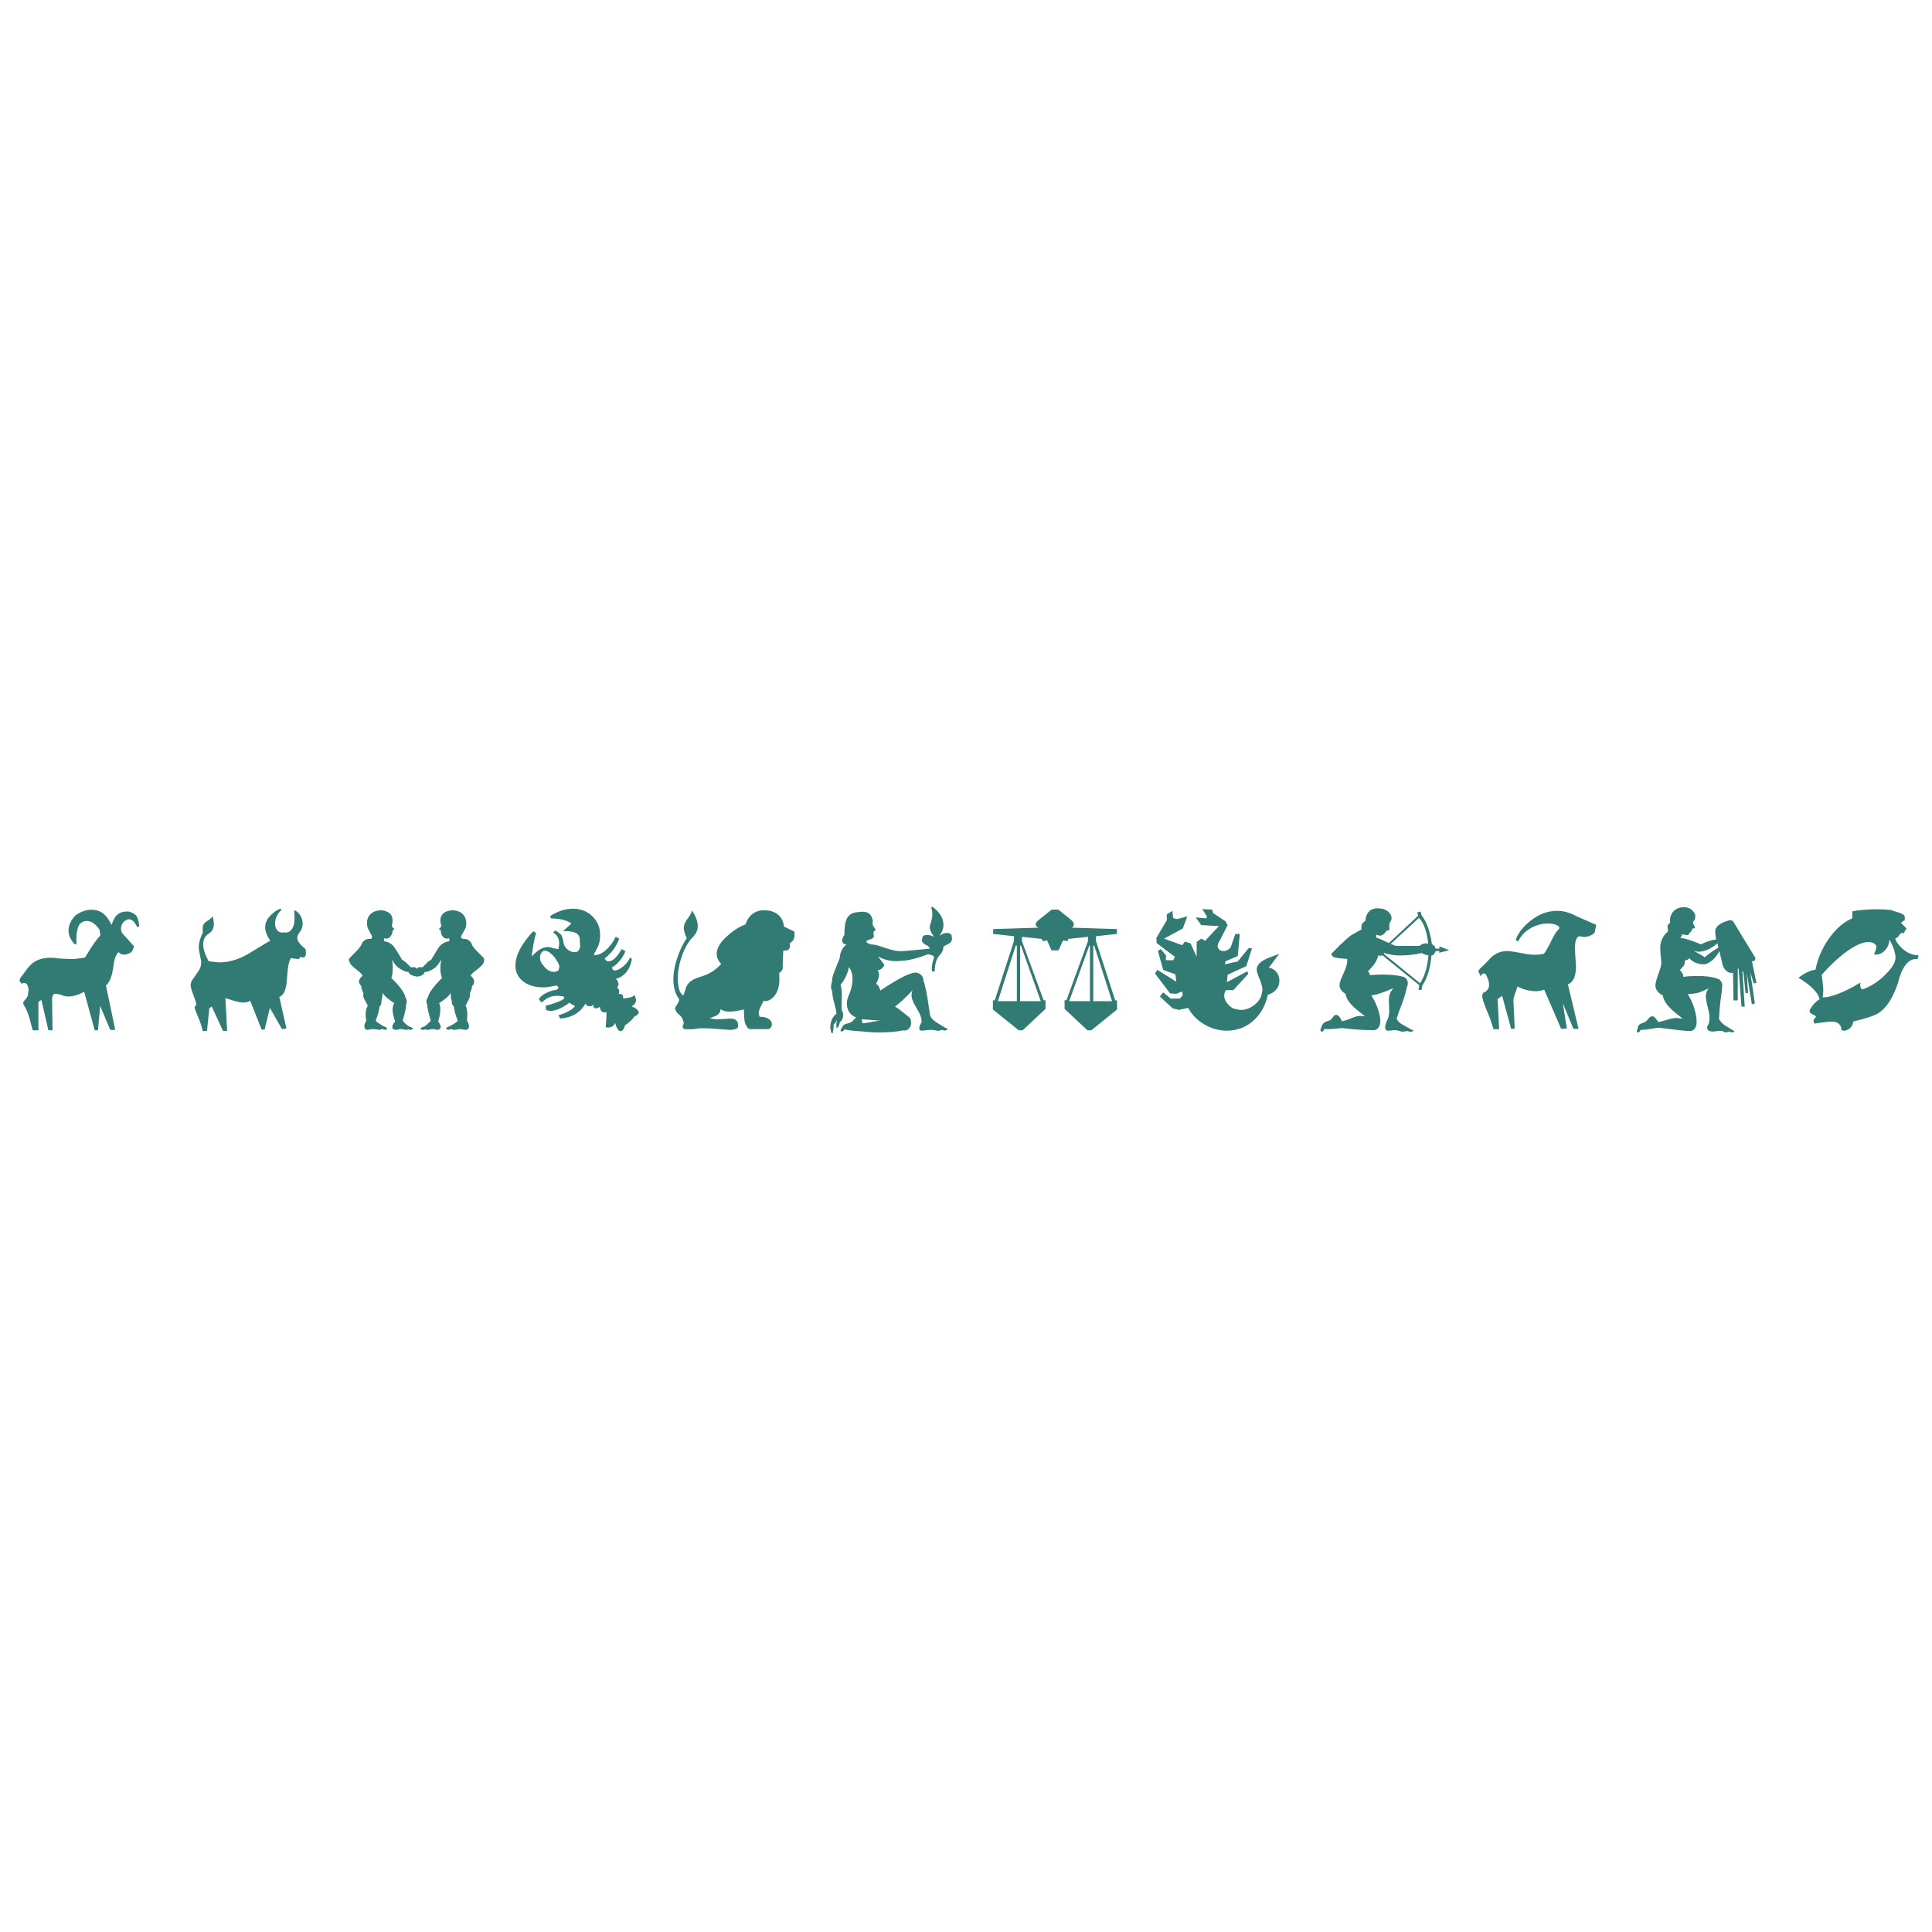 <?xml version="1.0" encoding="utf-8"?>
<!-- Generator: Adobe Illustrator 16.0.0, SVG Export Plug-In . SVG Version: 6.00 Build 0)  -->
<!DOCTYPE svg PUBLIC "-//W3C//DTD SVG 1.1//EN" "http://www.w3.org/Graphics/SVG/1.1/DTD/svg11.dtd">
<svg version="1.1" id="Layer_1" xmlns="http://www.w3.org/2000/svg" xmlns:xlink="http://www.w3.org/1999/xlink" x="0px" y="0px"
	 width="300px" height="300px" viewBox="0 0 300 300" enable-background="new 0 0 300 300" xml:space="preserve">
<path fill-rule="evenodd" clip-rule="evenodd" fill="#327B74" d="M294.91,141.724c0.576,0.191,0.863,0.414,0.863,0.665v0.465
	l-0.598,0.442l0.863,0.863l-0.441,0.752l-0.268-0.044c-0.117,0-0.256,0.118-0.42,0.354c-0.133,0.266-0.34,0.429-0.619,0.487
	c0.117,0.487,0.457,0.989,1.018,1.505c0.768,0.738,1.639,1.115,2.613,1.129l-0.156,0.575h-0.242c-1.27,0-2.223,1.291-2.855,3.874
	c-0.016,0.015-0.021,0.029-0.021,0.044c-0.768,2.213-1.756,3.711-2.967,4.493c-0.561,0.367-1.859,0.796-3.895,1.282
	c-0.059,0.457-0.252,0.82-0.574,1.085c-0.297,0.236-0.6,0.354-0.908,0.354c-0.061,0-0.178-0.029-0.354-0.089
	c-0.045-0.885-0.563-1.327-1.551-1.327c-0.295,0-0.709,0.036-1.238,0.11c-0.887,0.132-1.365,0.198-1.439,0.198l-0.133-0.509
	l0.42-0.619l-0.93-0.53l-0.088-0.398c0.398-0.753,0.914-1.328,1.549-1.727c-0.133-0.694-0.73-1.469-1.793-2.324
	c-0.426-0.325-0.922-0.665-1.482-1.018c1.123-0.812,2-1.218,2.635-1.218c0.383-1.874,1.127-3.556,2.234-5.046
	c1.049-1.431,2.207-2.412,3.475-2.943l0.043-1.107c1.152-0.207,2.422-0.31,3.809-0.31c0.855,0,1.578,0.038,2.168,0.111
	C293.834,141.392,294.262,141.532,294.91,141.724z M293.385,145.863c-0.016,0.649-0.236,1.209-0.664,1.682
	c-0.412,0.457-0.893,0.687-1.439,0.687l-0.287-0.045c0.25-0.575,0.375-0.929,0.375-1.062c0-0.325-0.162-0.554-0.486-0.687
	c-0.191-0.103-0.449-0.155-0.775-0.155c-0.898,0-2.059,0.516-3.473,1.549c-1.27,0.944-2.523,2.125-3.764,3.542
	c0,0.029,0.037,0.323,0.111,0.885c0.043,0.206,0.064,0.398,0.064,0.575c0.047,0.31,0.068,0.598,0.068,0.863
	c0,0.501-0.029,0.885-0.09,1.15l0.135,0.022c0.691,0,1.666-0.273,2.92-0.819c0.857-0.369,1.639-0.774,2.346-1.217
	c0.178-0.089,0.34-0.186,0.486-0.287l-0.064,0.243c0,0.015,0,0.029,0,0.044c0.014,0.53,0.146,0.797,0.398,0.797
	c0.59-0.223,1.135-0.487,1.637-0.797c0.709-0.428,1.35-0.944,1.926-1.549c0.871-0.856,1.365-1.594,1.482-2.213l0.045-0.354
	C294.336,147.979,294.018,147.028,293.385,145.863z M269.105,143.052l3.496,5.732l-0.131,0.376l-0.422,0.133l0.688,3.341
	l-0.42,0.067l-0.533-1.727l0.709,4.825l-0.465,0.155l-0.775-4.804l0.178,3.032l-0.375,0.066l-0.355-3.43l-0.133,0.066l0.354,5.445
	l-0.508-0.045l-0.443-5.887h-0.133v4.936l-0.664,0.021l-0.066-4.315l-0.197,0.045c-0.414,0-0.768-0.185-1.064-0.554
	c-0.234-0.31-0.383-0.664-0.441-1.062l-0.422-1.771c-0.516,0.989-1.217,1.66-2.102,2.014l-0.354,0.022
	c-0.443,0-0.871-0.089-1.285-0.266c-0.412-0.192-0.715-0.42-0.906-0.686c-0.178,0.221-0.414,0.332-0.707,0.332v0.133
	c0,0.354-0.096,0.634-0.289,0.84c-0.311,0.339-0.473,0.517-0.486,0.531l0.309,0.399c0.148,0.176,0.223,0.398,0.223,0.663
	c0.678-0.089,1.43-0.133,2.256-0.133c1.254,0,2.258,0.14,3.01,0.421c0.223,0.029,0.408,0.154,0.555,0.376
	c0.104,0.147,0.176,0.311,0.221,0.487c0,0.073,0,0.141,0,0.199l-0.045,0.465c0,0.311-0.072,0.922-0.221,1.837
	c-0.117,0.975-0.199,1.94-0.242,2.899c0.205,0.353,0.457,0.641,0.752,0.863c0.176,0.132,0.494,0.332,0.951,0.597
	c0.074,0.044,0.205,0.133,0.398,0.266c0.117,0.074,0.213,0.11,0.287,0.11c-0.029,0.162-0.162,0.244-0.396,0.244
	c-0.119,0-0.244-0.045-0.377-0.132c-0.252,0.087-0.451,0.132-0.598,0.132c-0.09,0-0.191-0.045-0.311-0.132
	c-0.131-0.075-0.309-0.112-0.531-0.112l-1.105,0.112c-0.605,0-0.908-0.208-0.908-0.621c0-0.132,0.082-0.332,0.244-0.598
	c0.088-0.31,0.131-0.619,0.131-0.93c0-0.369-0.096-0.922-0.287-1.658c-0.191-0.738-0.287-1.276-0.287-1.616
	c0-0.531,0.154-0.966,0.465-1.306c-0.723,0.369-1.307,0.611-1.748,0.729c-0.311,0.073-0.82,0.141-1.527,0.2
	c0.781,1.21,1.238,2.566,1.373,4.071v0.332c0,0.34-0.09,0.643-0.268,0.907c-0.191,0.28-0.441,0.421-0.75,0.421
	c-0.533,0-2.164-0.178-4.893-0.531c-0.119,0-0.494,0.059-1.129,0.177c-0.648,0.104-1.105,0.155-1.371,0.155h-0.289
	c-0.086,0.267-0.221,0.398-0.396,0.398h-0.068c-0.072,0-0.109-0.067-0.109-0.199c0-0.133,0.037-0.235,0.109-0.311
	c0.016-0.472,0.244-0.774,0.688-0.907c0.486-0.192,0.752-0.354,0.797-0.486l0.441-0.487c0.133-0.073,0.268-0.11,0.398-0.11
	c0.191,0,0.385,0.154,0.576,0.465c0.221,0.294,0.354,0.441,0.398,0.441l0.066-0.021c0.146-0.03,0.566-0.148,1.262-0.354
	c0.559-0.178,1.047-0.267,1.461-0.267l0.906,0.089c-0.887-0.679-1.49-1.18-1.814-1.505c-0.754-0.736-1.174-1.431-1.262-2.08
	c-0.768-0.398-1.15-0.937-1.15-1.616c0-0.044,0.008-0.088,0.021-0.132c0.029-0.311,0.154-0.782,0.377-1.416
	c0.295-0.768,0.463-1.329,0.508-1.682v-0.465c-0.104-0.959-0.154-1.66-0.154-2.103c0-0.989,0.404-1.837,1.217-2.545l-0.088-0.687
	c0-0.191,0.059-0.332,0.178-0.419c0.146-0.119,0.229-0.244,0.242-0.376l-0.043-0.11c0-0.709,0.229-1.255,0.686-1.638
	c0.369-0.339,0.834-0.509,1.395-0.509h0.354c0.486,0.074,0.855,0.258,1.105,0.553c0.268,0.266,0.398,0.554,0.398,0.864
	c0,0.266-0.066,0.495-0.197,0.686c-0.104,0.045-0.156,0.141-0.156,0.288c0,0.103,0.066,0.266,0.199,0.487
	c0.059,0.103,0.088,0.199,0.088,0.288s-0.072,0.132-0.221,0.132l-0.111-0.021l-0.066,0.11v0.066l-0.021,0.067l-0.133,0.043
	l0.066,0.045c-0.072,0.177-0.146,0.266-0.221,0.266l-0.043-0.022c-0.105,0.325-0.268,0.487-0.488,0.487
	c-0.074,0-0.295-0.051-0.664-0.154l-0.354,0.576c0.752,0.073,1.814,0.406,3.186,0.996c0.945-0.458,1.734-0.708,2.369-0.752
	c-0.088-0.443-0.133-0.819-0.133-1.129c0-0.339,0.053-0.568,0.154-0.686c0.297-0.487,0.975-0.878,2.037-1.173
	C268.824,142.897,269.018,142.949,269.105,143.052z M266.693,146.482c-1.047,0.871-2.051,1.306-3.01,1.306
	c-0.324-0.06-0.553-0.096-0.686-0.111c0.486,0.207,1.063,0.531,1.727,0.974c0.264-0.28,0.965-0.789,2.102-1.526L266.693,146.482z
	 M241.619,143.605c-0.354-0.133-0.781-0.199-1.285-0.199c-0.869,0-1.703,0.214-2.5,0.642c-0.943,0.486-1.645,1.203-2.102,2.146
	l-0.377-0.243c0.355-1.033,1.1-2.007,2.236-2.921c1.313-1.063,2.699-1.595,4.16-1.595c1.031,0,2.037,0.273,3.01,0.82l3.098,1.35
	l-0.242,1.173c-0.09,0.163-0.273,0.31-0.555,0.442c-0.34,0.178-0.707,0.266-1.107,0.266l-0.773-0.11
	c-0.412,0.207-0.619,0.804-0.619,1.792c0,0.545,0.053,1.497,0.154,2.854c0,1.549-0.404,2.486-1.217,2.811c-0.014,0-0.029,0-0.045,0
	l1.66,6.927h-0.797l-1.637-3.961l0.619,3.895l-0.885,0.066l-2.635-6.086c-0.428,0.163-0.855,0.244-1.283,0.244
	c-0.604,0-1.268-0.118-1.99-0.354l-0.887-0.376c-0.088,0.324-0.229,0.737-0.42,1.239c-0.133,0.398-0.199,0.708-0.199,0.929
	l0.199,4.382l-0.555,0.022l-1.393-5.135l-0.709,0.51l0.244,4.669h-0.885c-0.369-1.254-0.738-2.271-1.107-3.053
	c-0.428-1.078-0.641-1.785-0.641-2.126l0.064-0.309c0.09-0.148,0.215-0.252,0.377-0.311c0.148-0.029,0.242-0.11,0.289-0.242
	c0.221-0.163,0.332-0.436,0.332-0.82c0-0.044,0-0.08,0-0.11c0-0.265-0.039-0.473-0.111-0.619c-0.074-0.223-0.148-0.413-0.221-0.576
	c-0.133-0.324-0.281-0.487-0.443-0.487c-0.193,0-0.377,0.142-0.555,0.421c-0.146-0.369-0.258-0.612-0.33-0.73
	c0.014-0.133,0.104-0.28,0.264-0.443c0.119-0.147,0.229-0.25,0.334-0.31c0.398-0.369,0.76-0.737,1.084-1.106
	c0.221-0.266,0.443-0.472,0.664-0.619c0.648-0.458,1.35-0.687,2.102-0.687c0.414,0,1.1,0.096,2.059,0.288
	c0.959,0.192,1.727,0.288,2.301,0.288c0.385,0,0.834-0.045,1.35-0.132c0.252-0.281,0.605-0.886,1.063-1.815
	c0.443-0.929,0.797-1.535,1.063-1.815c0.193-0.132,0.289-0.28,0.289-0.442C242.129,143.885,241.959,143.738,241.619,143.605z
	 M21.236,142.299c0.192,0.325,0.325,0.863,0.399,1.616H21.28c-0.369-0.782-0.789-1.173-1.261-1.173c-0.25,0-0.539,0.147-0.863,0.442
	c-0.251,0.34-0.376,0.671-0.376,0.996c0,0.428,0.162,0.775,0.487,1.04l1.57,1.749l-0.332,0.73c-0.074,0.133-0.236,0.251-0.487,0.354
	c-0.25,0.118-0.501,0.177-0.752,0.177c-0.369,0-0.65-0.125-0.842-0.376c-0.413,0.281-0.693,1.062-0.841,2.346
	c-0.148,1.181-0.458,2.059-0.93,2.634c-0.059,0.073-0.125,0.141-0.199,0.199l1.439,6.883H17.12l-1.571-3.718l-0.332,3.784h-0.509
	l-1.637-5.976c-0.915,0.487-1.734,0.729-2.457,0.729c-0.413,0-0.79-0.087-1.129-0.265c-0.413-0.104-0.715-0.154-0.907-0.154
	c-0.325,0-0.487,0.317-0.487,0.951l0.066,4.714H7.515l-1.084-4.714l-0.464,0.288v4.426H5.08c-0.221-0.841-0.391-1.461-0.509-1.859
	c-0.177-0.649-0.383-1.188-0.619-1.615c-0.236-0.384-0.354-0.634-0.354-0.753c0-0.132,0.118-0.323,0.354-0.574
	c0.25-0.267,0.383-0.531,0.397-0.797l0.089-0.643c0-0.25-0.073-0.531-0.221-0.841c-0.015-0.016-0.029-0.036-0.044-0.066
	c-0.089-0.133-0.259-0.2-0.509-0.2c-0.088,0-0.192,0.053-0.31,0.156c-0.015-0.045-0.133-0.221-0.354-0.531
	c0.088-0.296,0.25-0.576,0.487-0.841l0.531-0.687c0.487-0.752,1.077-1.291,1.771-1.615c0.576-0.265,1.269-0.398,2.081-0.398
	c0.324,0,0.848,0.044,1.571,0.133c0.753,0.044,1.335,0.066,1.749,0.066c0.457,0,1.122-0.073,1.992-0.221
	c1.18-1.933,1.969-3.061,2.368-3.386l0.022-0.221c-0.089-0.398-0.133-0.612-0.133-0.643l0.044-0.043
	c-0.62-0.93-1.291-1.395-2.014-1.395c-0.398,0-0.76,0.155-1.084,0.465c-0.354,0.546-0.532,1.365-0.532,2.457l0.022,0.664
	l-0.287,0.022c-0.635-0.693-0.952-1.402-0.952-2.125c0-0.531,0.169-1.077,0.509-1.637l0.509-0.665
	c0.856-0.62,1.705-0.929,2.545-0.929c1.166,0,2.074,0.545,2.722,1.638l0.398,0.708l0.288-0.708c0.398-0.9,1.062-1.35,1.992-1.35
	h0.42C20.609,141.709,21.015,141.96,21.236,142.299z M89.113,144.756c-0.339-0.118-0.849-0.177-1.527-0.177H87.43l1.306-1.173
	c-0.369-0.28-0.922-0.501-1.66-0.664c-0.546-0.088-1.055-0.132-1.527-0.132l-0.133-0.354c1.181-0.768,2.361-1.151,3.542-1.151
	c1.225,0,2.242,0.398,3.054,1.195c0.782,0.782,1.173,1.734,1.173,2.855c0,0.516-0.052,0.958-0.155,1.328
	c-0.118,0.427-0.406,1.018-0.863,1.771l0.376,0.066l0.155-0.044c0.604-0.133,1.209-0.524,1.814-1.173
	c0.487-0.545,0.849-1.092,1.084-1.637l0.554,0.288c-0.428,1.21-1.188,2.243-2.281,3.099l0.376,0.398l0.244,0.022
	c0.649,0,1.328-0.635,2.036-1.903l0.576,0.31c-0.074,0.339-0.325,0.797-0.753,1.373c-0.487,0.59-0.937,0.98-1.35,1.172l0.221,0.443
	l0.222,0.022c0.383,0,0.826-0.207,1.327-0.62c0.517-0.443,0.871-0.907,1.063-1.394l0.288,0.243
	c-0.147,0.885-0.472,1.608-0.974,2.169c-0.413,0.457-0.915,0.76-1.505,0.906c0.266,0.267,0.398,0.531,0.398,0.798
	c0,0.015,0,0.029,0,0.044c-0.015,0.222-0.096,0.398-0.243,0.53c0.236,0.104,0.354,0.288,0.354,0.555l-0.067,0.42h0.133
	c0.369,0,0.553,0.162,0.553,0.487v0.221c1.122-0.118,1.705-0.311,1.749-0.575c0.029,0.073,0.074,0.192,0.133,0.354
	c0.073,0.161,0.11,0.31,0.11,0.442c0,0.398-0.229,0.738-0.687,1.018c0.251,0.06,0.495,0.185,0.73,0.376
	c0.25,0.192,0.376,0.377,0.376,0.555c0,0.221-0.221,0.427-0.664,0.619c-0.133,0.221-0.362,0.479-0.687,0.773
	c-0.295,0.28-0.545,0.466-0.753,0.554c-0.176,0.634-0.419,0.952-0.73,0.952c-0.176,0-0.339-0.141-0.487-0.421
	c-0.162-0.265-0.272-0.553-0.332-0.863c-0.207,0.487-0.59,0.73-1.151,0.73l-0.333-0.044c0.089-0.855,0.133-1.498,0.133-1.926
	l-0.022-0.442l-0.288,0.067c-0.176,0-0.339-0.075-0.486-0.222c-0.147-0.177-0.221-0.377-0.221-0.598v-0.066
	c-0.251,0.162-0.458,0.243-0.62,0.243c-0.295,0-0.442-0.191-0.442-0.575c-0.133,0.177-0.303,0.265-0.509,0.265
	c-0.325,0-0.554-0.14-0.686-0.42c-0.782,1.402-2.088,2.176-3.917,2.323l-0.266-0.531c0.457-0.103,0.936-0.287,1.438-0.553
	c0.605-0.309,0.974-0.582,1.106-0.819v-0.021c0-0.06-0.133-0.14-0.398-0.243c-0.237-0.132-0.369-0.244-0.398-0.332
	c-1.166,0.87-2.177,1.306-3.033,1.306c-0.28-0.059-0.486-0.096-0.62-0.11l-0.088-0.709c0.532-0.103,1.099-0.271,1.704-0.509
	c0.797-0.28,1.195-0.523,1.195-0.73l-0.044-0.154c-0.339-0.088-0.723-0.134-1.151-0.134c-0.457,0-0.892,0.104-1.306,0.311
	c-0.295,0.146-0.642,0.391-1.04,0.73l-0.42-0.531c0.265-0.414,0.701-0.752,1.306-1.019c0.442-0.206,0.877-0.338,1.306-0.398
	c0.281-0.073,0.421-0.184,0.421-0.332c0-0.147-0.096-0.265-0.288-0.354c-0.929,0.191-1.601,0.288-2.014,0.288
	c-0.944,0-1.756-0.163-2.434-0.487c-0.251-0.118-0.472-0.25-0.664-0.398c-0.841-0.634-1.262-1.468-1.262-2.5
	c0-1.579,0.922-3.357,2.767-5.334l0.465,0.288c-0.133,0.266-0.288,0.915-0.465,1.948c-0.147,0.87-0.221,1.431-0.221,1.682
	c0.871-0.974,1.689-1.46,2.456-1.46c0.222,0,0.524,0.059,0.908,0.177c0.369,0.088,0.627,0.133,0.774,0.133
	c0.074-0.398,0.11-0.694,0.11-0.885c0-0.738-0.31-1.306-0.93-1.705l0.332-0.31c0.487,0.295,0.804,0.545,0.952,0.752
	c0.147,0.251,0.259,0.672,0.332,1.262c0.118,0.427,0.354,0.767,0.708,1.018c0.325,0.236,0.664,0.354,1.019,0.354l0.354-0.066
	c0.325-0.192,0.487-0.509,0.487-0.952l-0.066-1.084C89.976,145.265,89.673,144.933,89.113,144.756z M84.576,147.633
	c-0.221,0-0.384,0.095-0.487,0.287c-0.163,0.222-0.243,0.473-0.243,0.753c0,0.487,0.169,0.893,0.509,1.217
	c0.486,0.679,1.033,1.018,1.638,1.018c0.295,0,0.538-0.081,0.73-0.243c0.088-0.31,0.133-0.472,0.133-0.487
	c0-0.25-0.096-0.531-0.288-0.841c-0.221-0.31-0.354-0.516-0.398-0.62C85.579,147.995,85.047,147.633,84.576,147.633z M70.19,141.348
	c0.768,0.015,1.335,0.229,1.704,0.642c0.339,0.354,0.509,0.805,0.509,1.351c0,0.28-0.037,0.538-0.111,0.774
	c-0.044,0.104-0.177,0.347-0.398,0.731c-0.207,0.31-0.31,0.531-0.31,0.664c0,0.133,0.103,0.229,0.31,0.288h0.199
	c0.339,0,0.626,0.118,0.863,0.354c0.192,0.162,0.288,0.317,0.288,0.464c0.133,0.324,0.42,0.701,0.863,1.129
	c0.561,0.546,0.856,0.841,0.885,0.886c0.133,0.118,0.199,0.257,0.199,0.42c0,0.088-0.044,0.265-0.132,0.531
	c-0.089,0.207-0.45,0.553-1.084,1.04c-0.576,0.429-0.864,0.717-0.864,0.864l0.022,0.065c0.325,0.267,0.487,0.562,0.487,0.886
	c0,0.148-0.029,0.28-0.088,0.398c-0.06,0.103-0.141,0.199-0.244,0.288v0.11c0,0.191-0.11,0.532-0.332,1.018l0.044,0.266
	c0,0.178-0.089,0.442-0.266,0.797c-0.088,0.191-0.236,0.472-0.442,0.841c0.177,0.296,0.266,0.753,0.266,1.372
	c0,0.354-0.015,0.68-0.045,0.974c0.207,0.295,0.31,0.583,0.31,0.863c0,0.369-0.199,0.554-0.598,0.554l-0.84-0.134
	c-0.458,0.09-0.76,0.134-0.908,0.134c-0.104,0-0.236-0.044-0.398-0.134l-0.465,0.134c-0.147,0-0.265-0.097-0.354-0.288
	c0-0.029,0.096-0.081,0.288-0.155c0.073-0.028,0.154-0.065,0.243-0.11c0.856-0.442,1.284-0.744,1.284-0.907
	c-0.34-0.826-0.538-1.534-0.598-2.124c-0.221-0.31-0.332-0.517-0.332-0.62l0.044-0.154c-0.074-0.192-0.125-0.384-0.155-0.576
	c-0.03-0.309-0.059-0.59-0.088-0.841c-0.074,0.266-0.333,0.576-0.775,0.929c-0.251,0.192-0.575,0.421-0.974,0.687
	c0.118,0.267,0.177,0.599,0.177,0.997c0,0.516-0.11,1.135-0.332,1.857c0.265,0.354,0.398,0.643,0.398,0.863
	c0,0.104-0.052,0.199-0.155,0.288c-0.118,0.104-0.28,0.155-0.487,0.155l-0.221-0.089l-0.398-0.045
	c-0.384,0.09-0.665,0.134-0.841,0.134c-0.119,0-0.221-0.036-0.311-0.111c-0.059,0.075-0.147,0.111-0.265,0.111
	c-0.295,0-0.458-0.097-0.487-0.288l0.62-0.244c0.324-0.221,0.657-0.516,0.996-0.885c-0.369-1.224-0.553-2.058-0.553-2.5
	c-0.089-0.222-0.133-0.369-0.133-0.442c0-0.222,0.081-0.457,0.244-0.709c0.118-0.53,0.539-1.202,1.261-2.014
	c0.266-0.311,0.576-0.634,0.93-0.974c-0.177-0.413-0.266-0.93-0.266-1.55c0-0.25,0.045-0.686,0.133-1.305
	c-0.339,0.59-0.649,1.003-0.929,1.239c-0.605,0.457-1.144,0.686-1.616,0.686l-0.044-0.022v0.022c0,0.177-0.125,0.34-0.376,0.488
	c-0.266,0.146-0.531,0.221-0.796,0.221c-0.355-0.045-0.657-0.133-0.908-0.265c-0.266-0.148-0.398-0.296-0.398-0.444l0.022-0.022
	l-0.066,0.022c-0.221,0-0.501-0.088-0.841-0.265c-0.295-0.133-0.531-0.273-0.708-0.42c-0.369-0.28-0.687-0.693-0.952-1.239
	c0.059,0.383,0.089,0.818,0.089,1.305c0,0.694-0.073,1.21-0.221,1.55c0.354,0.34,0.671,0.663,0.951,0.974
	c0.709,0.812,1.122,1.483,1.24,2.014c0.132,0.191,0.199,0.428,0.199,0.709c0,0.162-0.029,0.311-0.089,0.442
	c0,0.442-0.177,1.276-0.531,2.5c0.265,0.354,0.598,0.649,0.995,0.885l0.599,0.244c-0.03,0.191-0.208,0.288-0.532,0.288
	c-0.029,0-0.096-0.036-0.199-0.111c-0.089,0.075-0.221,0.111-0.398,0.111c-0.369-0.089-0.649-0.134-0.841-0.134l-0.598,0.134
	c-0.427,0-0.642-0.148-0.642-0.443c0-0.25,0.148-0.538,0.443-0.863c-0.266-0.723-0.399-1.342-0.399-1.857
	c0-0.325,0.082-0.657,0.244-0.997c-0.398-0.266-0.716-0.494-0.952-0.687c-0.458-0.353-0.723-0.663-0.796-0.929
	c-0.133,0.841-0.214,1.313-0.243,1.417v0.154c0,0.163-0.096,0.369-0.288,0.62c-0.06,0.59-0.251,1.298-0.576,2.124
	c0,0.103,0.162,0.25,0.487,0.442c0.162,0.117,0.413,0.273,0.752,0.465l0.266,0.11c0.162,0.074,0.243,0.126,0.243,0.155
	c-0.029,0.191-0.14,0.288-0.332,0.288c-0.192-0.074-0.339-0.119-0.442-0.134c-0.192,0.09-0.339,0.134-0.443,0.134
	c-0.354-0.074-0.649-0.111-0.885-0.111H57.62l-0.487,0.111c-0.369,0-0.553-0.192-0.553-0.576c0-0.265,0.103-0.546,0.31-0.841
	c-0.074-0.294-0.11-0.619-0.11-0.974c0-0.546,0.11-1.003,0.332-1.372c-0.207-0.369-0.361-0.649-0.464-0.841
	c-0.177-0.354-0.266-0.619-0.266-0.797l0.067-0.266c-0.237-0.485-0.354-0.826-0.354-1.018l0.022-0.11
	c-0.103-0.104-0.185-0.2-0.244-0.288c-0.088-0.133-0.133-0.265-0.133-0.398c0-0.311,0.177-0.604,0.531-0.886v-0.065
	c0-0.147-0.281-0.436-0.841-0.864c-0.62-0.487-0.974-0.833-1.063-1.04c-0.132-0.266-0.199-0.442-0.199-0.531
	c0-0.118,0.081-0.258,0.244-0.42c0.059-0.074,0.354-0.369,0.885-0.886c0.443-0.458,0.731-0.834,0.863-1.129
	c0-0.147,0.096-0.302,0.288-0.464c0.206-0.236,0.487-0.354,0.84-0.354h0.199c0.192-0.03,0.288-0.125,0.288-0.288
	c0-0.132-0.096-0.354-0.288-0.664c-0.207-0.399-0.332-0.642-0.376-0.731c-0.088-0.28-0.132-0.538-0.132-0.774
	c0-0.546,0.17-0.996,0.509-1.351c0.384-0.413,0.959-0.627,1.727-0.642c1.165,0.103,1.748,0.649,1.748,1.638
	c0,0.221-0.044,0.465-0.132,0.731c0,0.147,0.125,0.309,0.376,0.486v0.044c0,0.103-0.082,0.169-0.244,0.198
	c0,0.281-0.066,0.539-0.199,0.775c-0.192,0.355-0.458,0.532-0.797,0.532l-0.31-0.066l-0.022,0.465
	c0.767,0.104,1.35,0.487,1.749,1.15c0.708,1.137,1.063,1.72,1.063,1.749c0.28,0.132,0.545,0.332,0.796,0.597
	c0.325,0.325,0.509,0.509,0.553,0.553l0.376-0.022c0.354,0,0.546,0.118,0.576,0.354c0-0.236,0.162-0.354,0.487-0.354l0.375,0.022
	c0.06-0.044,0.244-0.229,0.554-0.553c0.221-0.266,0.479-0.465,0.774-0.597c0.488-0.797,0.842-1.38,1.063-1.749
	c0.398-0.664,0.996-1.047,1.792-1.15l-0.045-0.465l-0.354,0.066c-0.339,0-0.598-0.177-0.774-0.532
	c-0.119-0.236-0.177-0.494-0.177-0.775c-0.177-0.029-0.266-0.095-0.266-0.198l0.022-0.044c0.222-0.162,0.332-0.325,0.332-0.486
	c-0.103-0.325-0.155-0.568-0.155-0.731C68.375,141.997,68.98,141.451,70.19,141.348z M42.969,142.277
	c-0.177,0.384-0.265,0.76-0.265,1.128c0,0.398,0.103,0.731,0.31,0.996c0.207,0.28,0.487,0.421,0.841,0.421l0.11-0.045l0.288,0.045
	c0.531,0,0.929-0.251,1.195-0.753c0.192-0.369,0.288-0.863,0.288-1.482c0-0.473-0.022-0.871-0.066-1.195h0.199
	c0.354,0.221,0.635,0.517,0.841,0.885c0.192,0.354,0.287,0.73,0.287,1.128c0,0.472-0.132,0.893-0.397,1.261
	c-0.295,0.355-0.443,0.672-0.443,0.953c0,0.324,0.17,0.671,0.509,1.04c0.192,0.207,0.443,0.435,0.752,0.687
	c0.059,0.103,0.088,0.309,0.088,0.619c0,0.473-0.154,0.708-0.464,0.708c-0.104,0-0.221-0.038-0.354-0.11l-0.066,0.022
	c0,0.221-0.147,0.332-0.443,0.332c-0.59-0.088-0.915-0.132-0.973-0.132c-0.311,0.251-0.524,1.298-0.642,3.143
	c-0.015,0.324-0.044,0.627-0.089,0.907c-0.176,1.136-0.545,1.785-1.106,1.948l1.106,4.912l-0.686,0.11l-1.881-3.297l-0.818,3.364
	h-0.465l-1.771-4.471c-0.295,0.178-0.634,0.266-1.018,0.266c-0.383,0-0.863-0.081-1.439-0.243c-0.634-0.207-1.099-0.355-1.394-0.443
	l0.265,5.09h-0.642l-1.749-3.784l-0.376,0.288l-0.354,3.496l-0.664,0.045c-0.148-0.723-0.414-1.521-0.797-2.391
	c-0.311-0.737-0.465-1.173-0.465-1.305c0-0.104,0.06-0.178,0.177-0.222l0.066-0.266c0-0.192-0.14-0.657-0.42-1.395
	c-0.295-0.737-0.443-1.27-0.443-1.594c0-0.029,0-0.066,0-0.11c0.029-0.118,0.074-0.272,0.133-0.465
	c0.059-0.104,0.384-0.575,0.974-1.417c0.354-0.472,0.531-0.944,0.531-1.416v-0.266c-0.25-1.181-0.376-1.903-0.376-2.169
	c0-0.679,0.215-1.453,0.643-2.324l-0.045-0.598c0-0.472,0.2-0.833,0.598-1.084c0.516-0.325,0.841-0.598,0.974-0.819
	c0.118,0.62,0.177,1.018,0.177,1.195c0,0.708-0.288,1.225-0.863,1.55c-0.531,0.354-0.796,0.892-0.796,1.615
	c0,0.694,0.28,1.571,0.841,2.634c0.368,0.044,0.9,0.103,1.593,0.177c1.653,0,3.298-0.517,4.936-1.549
	c1.889-1.166,2.907-1.771,3.054-1.815c-0.531-0.782-0.796-1.476-0.796-2.081c0-0.723,0.31-1.372,0.93-1.947
	c0.398-0.413,0.87-0.731,1.417-0.952l0.199,0.177C43.412,141.547,43.161,141.879,42.969,142.277z M164.336,141.237l1.926,1.549
	c0.326,0.266,0.486,0.517,0.486,0.753c0,0.221-0.109,0.39-0.33,0.509l7.016,0.221v0.753l-3.254,0.354v0.73l2.986,9.229h0.289v1.417
	l-3.984,3.23h-0.619l-3.543-3.32v-1.35h0.291l3.34-9.162v-0.686l-3.055,0.332l-0.131,0.354l-0.688-0.132l-0.686,1.549h-1.107
	l-0.684-1.549l-0.688,0.132l-0.133-0.354l-3.076-0.332v0.686l3.363,9.162h0.289v1.35l-3.541,3.32h-0.619l-4.007-3.23v-1.417h0.288
	l2.988-9.229v-0.73l-3.232-0.354v-0.753l7.016-0.221c-0.279-0.163-0.42-0.332-0.42-0.509c0-0.222,0.184-0.472,0.553-0.753
	l1.947-1.549H164.336z M158.406,146.836v8.632h3.209l-3.078-8.632H158.406z M157.721,146.836l-2.768,8.632h2.943v-8.632H157.721z
	 M144.817,140.816c1.121,0.841,1.681,1.771,1.681,2.789c0,0.575-0.207,1.136-0.619,1.682l0.354-0.199
	c0.294-0.147,0.561-0.221,0.797-0.221c0.339,0,0.583,0.118,0.73,0.354l0.066,0.532c0,0.354-0.185,0.627-0.554,0.819
	c-0.207,0.103-0.465,0.236-0.775,0.398c0,0.516-0.207,0.981-0.619,1.395c-0.443,0.428-0.694,1.268-0.752,2.522l-0.398-0.066
	l-0.044-0.354c0-0.59,0.126-1.188,0.376-1.792c0-0.133-0.125-0.251-0.376-0.354c-0.207-0.088-0.398-0.133-0.575-0.133
	c-1.653,0.605-2.9,0.93-3.741,0.974l-1.151,0.089c-1.032,0-1.992-0.244-2.876-0.731c0.59,0.768,0.915,1.195,0.973,1.284
	c-0.044,0.207-0.162,0.391-0.354,0.554c-0.192,0.176-0.384,0.265-0.576,0.265l-0.088-0.021c0.133,0.28,0.199,0.553,0.199,0.819
	c0,0.309-0.154,0.766-0.464,1.372c0.03,0.015,0.066,0.029,0.111,0.044c0.236,0.132,0.42,0.457,0.553,0.975
	c0.546-0.369,1.047-0.694,1.505-0.975c1.726-1.077,2.995-1.683,3.807-1.814h0.154c0.266,0,0.531,0.103,0.796,0.31
	c0.281,0.221,0.421,0.517,0.421,0.886c0.074,0.206,0.14,0.412,0.199,0.619c0.177,0.723,0.325,1.438,0.443,2.146
	c0.192,1.329,0.332,2.236,0.42,2.722c0.133,0.384,0.509,0.768,1.128,1.151c0.339,0.207,0.79,0.479,1.35,0.818h0.111l0.133,0.066
	v0.022c0,0.044-0.051,0.097-0.155,0.155c-0.118,0.074-0.243,0.11-0.376,0.11l-0.333-0.11c-0.31,0.104-0.553,0.154-0.73,0.154
	c-0.339-0.103-0.701-0.154-1.084-0.154c-0.295,0-0.664,0.036-1.106,0.11l-0.133,0.022c-0.339,0-0.509-0.14-0.509-0.421
	c0-0.177,0.125-0.479,0.376-0.908v-0.065c0-0.591-0.266-1.298-0.797-2.124c-0.516-0.841-0.775-1.506-0.775-1.992
	c0-0.191,0.044-0.436,0.133-0.729c-1.269,1.313-2.169,2.139-2.7,2.478c0.369,0.222,0.752,0.495,1.151,0.819
	c0.472,0.398,0.848,0.701,1.128,0.907c0.148,0.178,0.221,0.457,0.221,0.841c0,0.324-0.088,0.583-0.266,0.774
	c-0.176,0.267-0.457,0.398-0.84,0.398l-0.045-0.044c-1.091,0.222-2.367,0.332-3.829,0.332c-0.944,0-1.792-0.053-2.544-0.155
	c-1.446-0.074-2.369-0.185-2.767-0.332c-0.192,0.222-0.347,0.332-0.464,0.332h-0.089c-0.074,0-0.111-0.044-0.111-0.133
	c0-0.146,0.066-0.28,0.2-0.398c0.103-0.369,0.375-0.598,0.818-0.687c0.487-0.117,0.782-0.265,0.886-0.442l0.509-0.509
	c-0.501-0.191-0.885-0.517-1.151-0.974c-0.192-0.369-0.287-0.782-0.287-1.239c0-0.235,0.051-0.523,0.154-0.863
	c0.354-0.768,0.576-1.46,0.664-2.08c0.044-0.28,0.066-0.553,0.066-0.819c0-0.812-0.199-1.423-0.598-1.836
	c0,0.324-0.132,0.782-0.398,1.372c-0.236,0.502-0.502,0.93-0.797,1.284c-0.015,0.03-0.037,0.051-0.066,0.066
	c0.133,0.398,0.2,0.975,0.2,1.726l-0.045,1.439c0,0.678,0.082,1.076,0.244,1.195l-0.022,0.022l0.022,0.419
	c0,0.413-0.177,0.76-0.531,1.041c0,0.177-0.051,0.361-0.155,0.553c-0.088,0.191-0.199,0.303-0.332,0.332
	c-0.03-0.119-0.044-0.273-0.044-0.465c0-0.148,0.037-0.413,0.11-0.797c-0.207,0.398-0.376,0.627-0.509,0.686
	c0,0.428-0.052,0.894-0.155,1.396c-0.162,0-0.258-0.133-0.288-0.398l-0.088-0.421c0-1.004,0.325-1.748,0.974-2.234
	c-0.03-0.296-0.148-0.834-0.354-1.616c-0.191-0.694-0.31-1.364-0.354-2.013c-0.104-0.09-0.155-0.267-0.155-0.532
	c0-0.104,0.015-0.235,0.044-0.398c0.03-0.133,0.066-0.287,0.111-0.465c0-0.413,0.125-0.922,0.375-1.527
	c0.443-1.106,0.715-1.792,0.819-2.058c0.059-0.944,0.413-1.652,1.063-2.125c-0.163,0-0.317-0.052-0.465-0.155
	c-0.147-0.133-0.222-0.288-0.222-0.464c0-0.236,0.118-0.524,0.354-0.864c0-1.106,0.111-1.917,0.332-2.434
	c0.266-0.605,0.76-0.967,1.483-1.084l0.929-0.089c0.531,0,0.922,0.118,1.173,0.355c0.25,0.236,0.42,0.604,0.509,1.106l-0.066,0.31
	c0,0.192,0.074,0.391,0.221,0.597c0.192,0.266,0.288,0.407,0.288,0.421c0,0.059-0.044,0.103-0.132,0.132
	c-0.104,0.044-0.155,0.081-0.155,0.111l-0.066,0.266c0,0.192,0.022,0.339,0.066,0.442c0,0.266-0.191,0.45-0.575,0.554
	c-0.384,0.088-0.576,0.207-0.576,0.354l0.044,0.155c0.044,0.044,0.288,0.14,0.73,0.288h0.177c0.311,0,0.981,0.185,2.014,0.553
	c1.004,0.324,1.771,0.487,2.302,0.487c0.398,0,1.926-0.132,4.582-0.398c-0.222-0.354-0.398-0.531-0.531-0.531
	c-0.487-0.25-0.73-0.531-0.73-0.841c0.103-0.28,0.169-0.488,0.199-0.62l0.176-0.044c0.133-0.06,0.281-0.089,0.443-0.089
	c0.354,0,0.716,0.096,1.085,0.288c-0.443-0.59-0.664-1.077-0.664-1.461c0-0.207,0.074-0.509,0.221-0.907
	c0.118-0.428,0.177-0.775,0.177-1.04c0-0.443-0.06-0.833-0.177-1.173L144.817,140.816z M134.083,158.897
	c0.089,0,0.989-0.154,2.7-0.465l-0.487,0.022c-1.46-0.118-2.295-0.177-2.501-0.177c0.016,0.088,0.045,0.228,0.089,0.421
	c0.045,0.132,0.089,0.198,0.132,0.198H134.083z M123.194,145.951c-0.118,0.192-0.302,0.354-0.553,0.487v0.73l-0.266,0.376
	l-0.752,0.089l-0.089,2.302l0.022,0.287c0,0.34-0.185,0.627-0.553,0.864l0.022,0.995c0,0.28-0.015,0.53-0.044,0.753
	c-0.104,0.723-0.339,1.32-0.708,1.792c-0.457,0.547-0.937,0.82-1.439,0.82l-0.265-0.022c-0.118,0.235-0.288,0.568-0.509,0.996
	c-0.162,0.384-0.243,0.692-0.243,0.929c0,0.118,0.044,0.295,0.133,0.531c0.62,0,1.099,0.117,1.438,0.354
	c0.311,0.206,0.465,0.471,0.465,0.796c0,0.178-0.051,0.354-0.155,0.531c-0.163,0.162-0.311,0.243-0.443,0.243h-2.634
	c-0.295,0-0.443-0.044-0.443-0.133c-0.413-0.398-0.62-1.018-0.62-1.858v-0.288c0-0.413-0.037-0.671-0.11-0.773
	c-0.413,0.088-0.745,0.162-0.996,0.221c-0.471,0.073-0.855,0.11-1.15,0.11c-0.605,0-1.077-0.125-1.417-0.376
	c-0.029,0.561-0.383,0.951-1.062,1.173c-0.089,0.044-0.295,0.11-0.62,0.198c0.414,0.134,0.804,0.2,1.173,0.2
	c0.25,0,0.604-0.015,1.062-0.044c0.458-0.044,0.775-0.067,0.952-0.067c0.812,0,1.217,0.332,1.217,0.996v0.221
	c0,0.354-0.472,0.532-1.417,0.532c-1.859-0.163-3.098-0.244-3.718-0.244h-0.73c-0.191,0-0.427,0.029-0.708,0.089
	c-0.295,0.044-0.575,0.066-0.841,0.066l-0.775-0.022c-0.28-0.029-0.42-0.169-0.42-0.421c0.074-0.206,0.133-0.369,0.177-0.486
	c-0.073-0.561-0.302-0.995-0.686-1.306c-0.398-0.324-0.604-0.612-0.619-0.863l-0.045-0.066c0-0.161,0.111-0.398,0.332-0.707
	c0.192-0.311,0.288-0.523,0.288-0.643v-0.177c-0.472-0.649-0.752-1.417-0.841-2.302c-0.029-0.235-0.044-0.487-0.044-0.753
	c0-1.166,0.258-2.441,0.775-3.828c0.413-1.063,0.848-1.918,1.306-2.567c-0.31-0.664-0.465-1.188-0.465-1.572
	c0-0.472,0.207-0.973,0.62-1.504c0.398-0.517,0.612-0.931,0.642-1.24c0.605,0.885,0.908,1.697,0.908,2.434
	c0,0.708-0.332,1.358-0.996,1.948c-0.664,0.797-1.188,1.8-1.572,3.01c-0.354,1.092-0.531,2.154-0.531,3.187
	c0,0.325,0.022,0.621,0.067,0.886c0.088,0.916,0.354,1.498,0.796,1.748c0.044-0.073,0.192-0.509,0.442-1.306
	c0.074-0.162,0.155-0.311,0.244-0.442c0.354-0.487,0.981-0.863,1.881-1.13c1.417-0.411,2.516-1.091,3.297-2.035
	c-0.457-0.502-0.685-1.011-0.685-1.527c0-0.915,0.567-1.866,1.703-2.855c0.916-0.827,1.837-1.409,2.767-1.748
	c0.295-0.885,0.782-1.505,1.461-1.86c0.413-0.221,0.855-0.332,1.328-0.332h0.155c0.782,0,1.438,0.192,1.969,0.576
	c0.62,0.442,0.974,1.092,1.063,1.947c0.236,0.133,0.782,0.398,1.638,0.796v0.421C123.372,145.457,123.313,145.745,123.194,145.951z
	 M222.275,148.364c-0.162,1.858-0.59,3.348-1.281,4.47c-0.045,0.059-0.09,0.117-0.135,0.178l-0.133,0.729l-0.463-0.066l0.131-0.686
	l-5.754-4.67c-0.162,0.074-0.287,0.11-0.375,0.11c-0.104-0.058-0.178-0.087-0.221-0.087c-0.15,0.516-0.371,0.98-0.664,1.394
	c-0.178,0.25-0.496,0.612-0.953,1.084c0.178,0.207,0.266,0.375,0.266,0.509v0.089c0.723-0.06,1.402-0.089,2.035-0.089
	c1.299,0,2.369,0.118,3.209,0.354c0.193,0.059,0.355,0.185,0.488,0.376c0.119,0.192,0.178,0.406,0.178,0.643
	c0,0.044,0,0.089,0,0.133c-0.029,0.146-0.09,0.339-0.178,0.574c-0.191,0.916-0.436,1.735-0.73,2.459
	c-0.369,0.943-0.643,1.702-0.818,2.277c0.117,0.384,0.457,0.724,1.018,1.019c0.871,0.473,1.313,0.724,1.328,0.753
	c0.148,0,0.236,0.015,0.266,0.044l-0.045,0.089h0.045c-0.117,0.103-0.289,0.155-0.51,0.155c-0.119,0-0.273-0.036-0.465-0.111
	l-0.664,0.111c-0.102,0-0.287-0.036-0.553-0.111c-0.221-0.088-0.479-0.133-0.775-0.133l-0.975,0.089
	c-0.309,0-0.463-0.185-0.463-0.555c0-0.161,0.074-0.449,0.221-0.861c0.281-0.503,0.42-1.078,0.42-1.727l-0.066-1.505
	c0-0.842,0.244-1.497,0.73-1.97c-1.697,0.737-2.832,1.106-3.408,1.106l-0.066-0.022c0.797,1.254,1.27,2.523,1.418,3.807v0.311
	c0,0.353-0.096,0.663-0.287,0.929c-0.193,0.266-0.438,0.398-0.73,0.398c-1.668,0-3.283-0.11-4.848-0.332
	c-1.033,0.118-1.801,0.177-2.303,0.177l-0.529-0.044c-0.074,0.295-0.207,0.443-0.4,0.443l-0.088-0.045
	c-0.074-0.044-0.109-0.11-0.109-0.199c0-0.133,0.035-0.243,0.109-0.332c0.133-0.562,0.42-0.899,0.863-1.019
	c0.443-0.133,0.693-0.265,0.752-0.397l0.422-0.532c0.119-0.059,0.229-0.088,0.332-0.088c0.221,0,0.418,0.163,0.598,0.486
	c0.176,0.354,0.295,0.531,0.354,0.531l0.043-0.066c0.236-0.029,0.672-0.169,1.307-0.42c0.531-0.251,1.002-0.376,1.416-0.376
	l0.73,0.066c-0.988-0.768-1.594-1.269-1.814-1.504c-0.738-0.709-1.143-1.373-1.219-1.992c-0.617-0.369-0.93-0.819-0.93-1.352
	c0-0.044,0-0.088,0-0.132c0.045-0.354,0.254-0.915,0.621-1.683c0.385-0.841,0.576-1.49,0.576-1.947v-0.288
	c-0.768-0.073-1.27-0.125-1.506-0.155c-0.338-0.044-0.555-0.111-0.643-0.199c-0.191-0.074-0.287-0.199-0.287-0.377
	c0-0.132,0.053-0.221,0.154-0.266c1.785-1.844,2.908-2.825,3.365-2.943c0.119-0.103,0.494-0.317,1.129-0.642l-0.021-0.176
	c0-0.458,0.08-0.746,0.244-0.863c0.221-0.162,0.346-0.288,0.375-0.376c0.146-1.254,0.789-1.881,1.924-1.881l0.73,0.066
	c0.475,0.133,0.826,0.339,1.063,0.62c0.238,0.266,0.355,0.532,0.355,0.797c0,0.266-0.066,0.472-0.199,0.62
	c-0.104,0.162-0.156,0.347-0.156,0.553l0.023,0.708c0,0.029-0.053,0.043-0.154,0.043l-0.178,0.045h-0.09
	c-0.352,0.532-0.707,0.797-1.061,0.797c-0.133,0-0.318-0.052-0.555-0.154l-0.043,0.442c0.338,0.088,1.002,0.376,1.99,0.863
	l4.561-4.25l-0.154-0.509l0.529-0.132l0.133,0.575c0.398,0.443,0.752,1.115,1.063,2.015c0.266,0.811,0.449,1.637,0.555,2.478
	c0.367,0.177,0.553,0.406,0.553,0.686h0.619l-0.021-0.354l1.549,0.598l-1.572,0.398l0.045-0.266h-0.598
	c0,0.015-0.008,0.066-0.021,0.155c-0.045,0.073-0.096,0.125-0.156,0.154C222.711,148.208,222.557,148.334,222.275,148.364z
	 M221.768,146.527c-0.207-1.875-0.678-3.209-1.416-4.006l-4.404,4.05c0.059,0.015,0.324,0.118,0.795,0.31h3.676l0.309-0.221
	c0.238-0.118,0.48-0.177,0.73-0.177L221.768,146.527z M220.793,147.987c-1.121,0.251-2.234,0.377-3.342,0.377
	c-0.693,0-1.232-0.06-1.615-0.178c-0.281,0-0.582-0.081-0.906-0.243l-0.045,0.044l0.045,0.134v0.021l0.287,0.222h-0.021l5.311,4.316
	c0.709-1.063,1.143-2.509,1.305-4.338C221.383,148.297,221.045,148.179,220.793,147.987z M198.641,148.121l-1.617,2.124
	c0.518,0.104,0.924,0.347,1.219,0.73c0.279,0.384,0.42,0.819,0.42,1.307c0,0.19-0.021,0.376-0.066,0.553
	c-0.074,0.266-0.191,0.51-0.354,0.73c-0.326,0.428-0.783,0.729-1.373,0.907c-0.324,1.506-0.98,2.76-1.969,3.763
	c-1.15,1.149-2.576,1.756-4.271,1.814c-1.371,0-2.611-0.348-3.719-1.041c-1.047-0.634-1.852-1.468-2.412-2.5l-1.439,0.311
	l-0.973-0.244l-1.99-1.838l0.529-0.641l1.174,0.973l1.414-0.021l0.445-0.531l-0.111-0.553l-0.885,0.354l-0.975-0.067l-2.346-3.099
	l0.375-0.553l2.945,1.837l-0.154-1.15l-1.883-0.665l-0.818-2.943l0.42-0.31l0.842,0.996l-0.045,0.73l1.15,0.022l0.266-0.531
	l-2.832-2.147l-0.045-0.796l1.615-2.745v-0.908l0.863-0.554l0.133,1.129l0.621,0.155l1.57-0.42l-0.707,1.881l-2.9,1.572l2.834,1.018
	l0.375-0.554l0.906,0.266l0.932,2.081l0.021-2.324l0.73-0.487l0.576,0.332l2.146-2.28l-2.744-0.155l-0.865-1.195l1.639,0.156
	l0.111-0.311l-0.73-1.128l1.549,0.066l0.109,0.531l1.949,1.284l0.332,0.597l-1.172,2.302c-0.254,0.384-0.379,0.701-0.379,0.951
	c0,0.237,0.096,0.435,0.289,0.598c0.162,0.118,0.369,0.177,0.619,0.177c0.281,0,0.531-0.081,0.752-0.244
	c0.281-0.176,0.451-0.435,0.51-0.774l0.576-1.637h0.686l-0.311,3.43l-1.902,0.819l-0.088,0.465l1.99-0.443l1.684-2.058h0.529
	l-0.885,2.788l-2.898,1.329l-0.111,1.15l3.166-1.682l0.154,0.398l-2.303,2.501l-1.215,0.046c-0.148,0.353-0.225,0.611-0.225,0.773
	c0,0.53,0.217,1.019,0.643,1.461c0.4,0.442,0.813,0.678,1.24,0.708c0.295,0.074,0.525,0.111,0.686,0.111
	c0.738,0,1.424-0.244,2.059-0.73c0.664-0.502,1.063-1.085,1.195-1.749l0.109-0.62c0-0.25-0.051-0.546-0.154-0.885
	c-0.059-0.25-0.154-0.523-0.287-0.819c-0.297-0.692-0.443-1.18-0.443-1.46c0-0.738,0.643-1.358,1.928-1.859L198.641,148.121z
	 M169.758,146.836v8.632h2.922l-2.766-8.632H169.758z M169.139,146.836l-3.121,8.632h3.232v-8.632H169.139z"/>
</svg>
